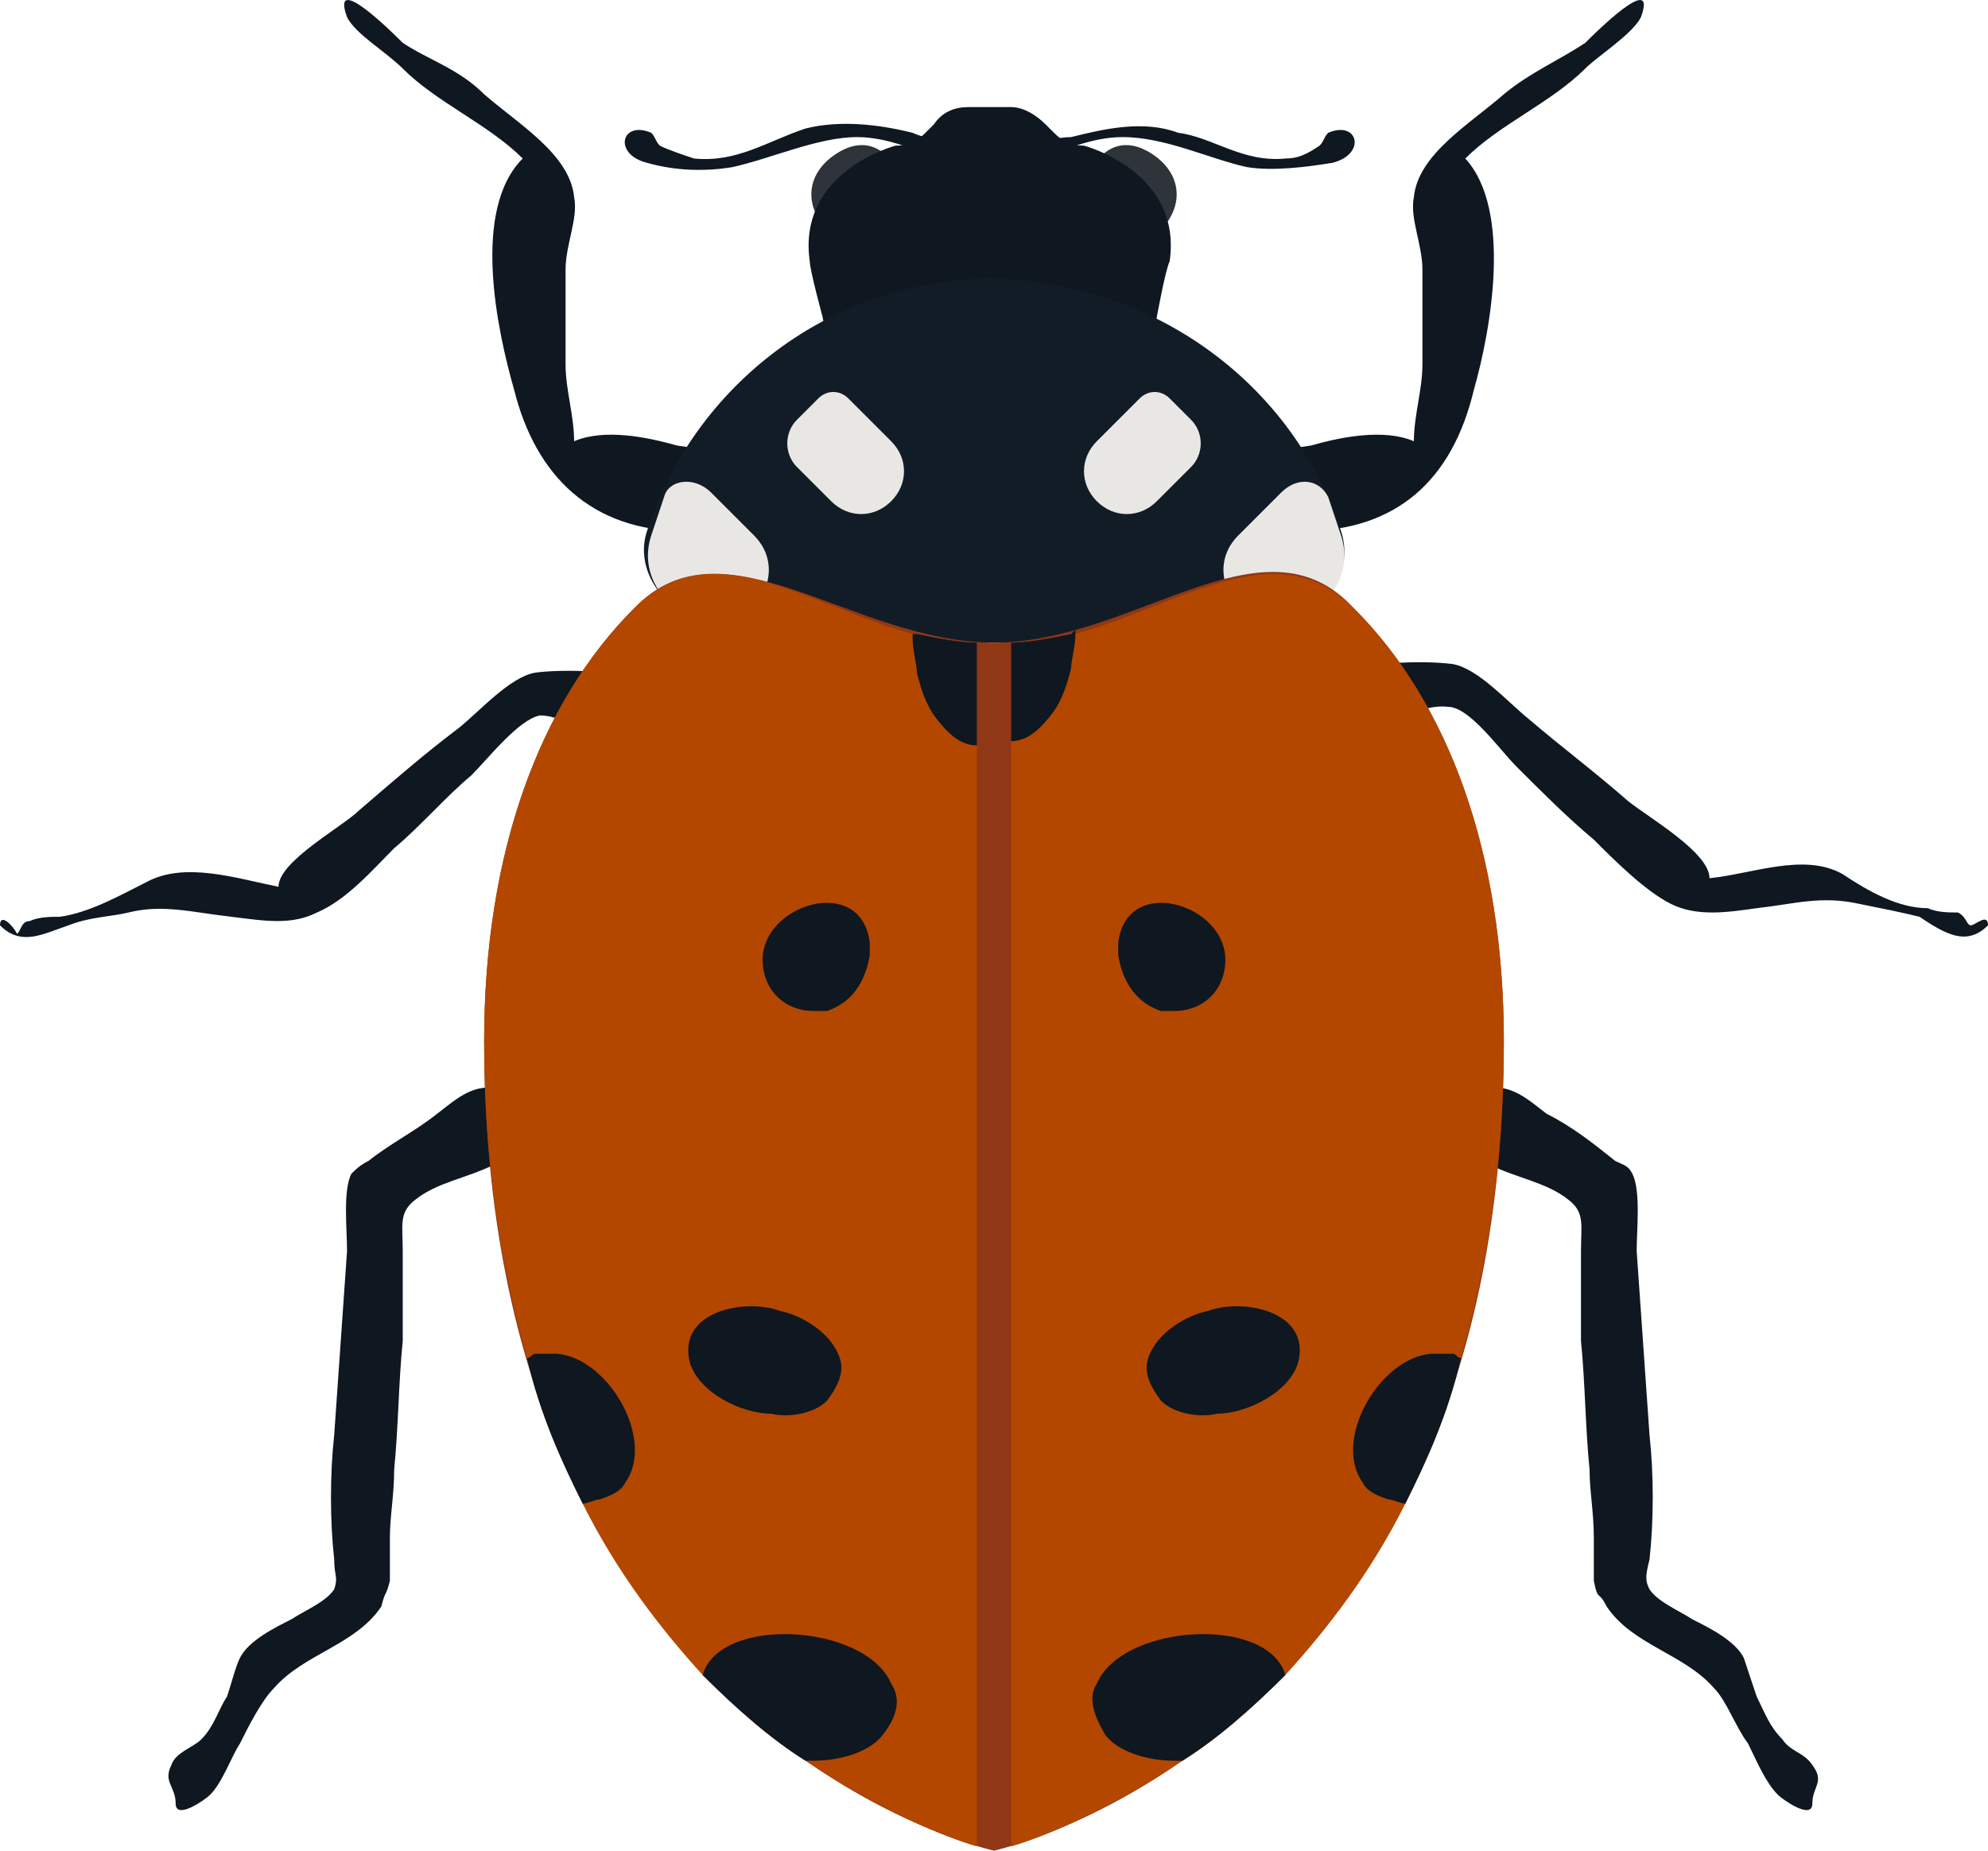 <svg xmlns="http://www.w3.org/2000/svg" width="46.4" height="43.2" viewBox="0 0 46.4 43.2" enable-background="new 0 0 46.4 43.2"><g fill="#2f343a"><path d="m20.9 3.9c.3.5-.4.3-.9.6s-.6 1.1-.9.6-.2-1.1.4-1.5 1.1-.2 1.4.3"/><path d="m25.5 3.9c-.3.5.4.3.9.6s.6 1.1.9.6.2-1.1-.4-1.5-1.1-.2-1.4.3"/></g><g fill="#0f1720"><path d="m25.6 8c.7 0 1.3.1 1.4-.6 0 0 .2-1.1.3-1.3.3-2.1-2-2.7-2-2.7-.3 0-.5-.1-.7-.3l-.2-.2c-.2-.2-.5-.4-.8-.4h-1c-.3 0-.6.1-.8.4l-.2.2c-.2.2-.4.3-.7.3 0 0-2.3.6-2 2.7 0 .2.3 1.3.3 1.3.1.7.7.6 1.4.6h5"/><path d="m22.1 3.8c-.7-.3-1.4-.6-2.1-.6-.9 0-2 .5-2.9.7-.6.1-1.3.1-2-.1-.8-.2-.6-1 .1-.7.1.1.1.2.2.3.2.1.5.2.8.3 1 .1 1.7-.4 2.6-.7.8-.2 1.7-.1 2.5.1.2.1.7.2.9.3.1.1.3.4.3.4-.2 0-.3 0-.4 0"/><path d="m24.1 3.8c-.1 0-.2.1-.3.1 0 0 .2-.3.3-.4.2-.2.6-.3.9-.3.8-.2 1.7-.4 2.5-.1.8.1 1.5.7 2.5.6.3 0 .5-.1.8-.3.1-.1.1-.2.2-.3.7-.3.9.5.1.7-.6.1-1.4.2-2 .1-.9-.2-1.9-.7-2.9-.7-.7 0-1.4.3-2.1.6"/><path d="m0 21.6c.5.5 1 .2 1.6 0 .5-.2 1-.2 1.4-.3.8-.2 1.5 0 2.4.1.8.1 1.4.2 2-.1.7-.3 1.3-1 1.8-1.5.6-.5 1.2-1.2 1.8-1.7.4-.4 1.1-1.3 1.6-1.4.7 0 1.6.8 2.4.9 1.5.4 1.7-1.6.2-1.8-.8-.1-1.9-.2-2.7-.1-.6.1-1.3.9-1.8 1.3-.8.6-1.6 1.3-2.3 1.9-.4.4-1.9 1.2-1.9 1.8-1-.2-2.2-.6-3.1-.1-.6.3-1.3.7-2 .8-.2 0-.5 0-.7.1-.2 0-.2.2-.3.3-.1-.2-.4-.5-.4-.2"/><path d="m4.1 42.1c0 .4.7-.1.8-.2.3-.3.5-.9.7-1.2.2-.4.5-1 .8-1.3.7-.8 1.9-1 2.5-1.9.1-.4.1-.2.2-.6 0-.1 0-.3 0-.4 0-.2 0-.4 0-.6 0-.5.1-1 .1-1.6.1-1 .1-2 .2-3 0-.7 0-1.4 0-2.1 0-.6-.1-.9.3-1.2.5-.4 1.2-.5 1.8-.8.8-.4 1.2-1.6.1-1.8-.6-.1-1 .3-1.4.6-.5.4-1.1.7-1.6 1.1-.2.1-.3.2-.4.3-.2.4-.1 1.3-.1 1.8-.1 1.4-.2 2.9-.3 4.3-.1.9-.1 2 0 2.9 0 .4.1.4 0 .7-.2.3-.7.5-1 .7-.4.2-1 .5-1.2.9-.1.2-.2.6-.3.9-.2.3-.3.7-.6 1-.2.2-.6.3-.7.6-.2.4.1.5.1.9"/><path d="m16 12.4c.7 0 1.7.1 1.5-1.1-.2-.8-1.1-.8-1.7-.9-.7-.2-1.7-.4-2.4-.1 0-.6-.2-1.2-.2-1.8 0-.7 0-1.5 0-2.2 0-.6.3-1.2.2-1.7-.1-1-1.3-1.7-2.1-2.4-.6-.6-1.3-.8-1.9-1.2-.2-.2-1.7-1.7-1.3-.6.2.4.9.8 1.3 1.2.8.8 2 1.3 2.8 2.1-1.2 1.2-.6 4-.2 5.4.5 2 1.8 3.3 4 3.3"/><path d="m46.4 21.6c0-.3-.3 0-.4 0-.1 0-.1-.2-.3-.3-.2 0-.5 0-.7-.1-.7 0-1.4-.4-2-.8-.9-.5-2.1 0-3.1.1 0-.6-1.4-1.4-1.9-1.8-.8-.7-1.6-1.3-2.3-1.9-.5-.4-1.2-1.2-1.8-1.3-.8-.1-1.9 0-2.7.1-1.5.2-1.3 2.2.2 1.8.7-.2 1.6-1 2.4-.9.5 0 1.2 1 1.6 1.4.6.6 1.2 1.2 1.8 1.7.5.5 1.2 1.2 1.8 1.5.6.3 1.3.2 2 .1.9-.1 1.5-.3 2.4-.1.5.1 1 .2 1.4.3.6.4 1.1.7 1.6.2"/><path d="m42.3 42.1c0-.4.3-.5 0-.9-.2-.3-.5-.3-.7-.6-.3-.3-.4-.6-.6-1-.1-.3-.2-.6-.3-.9-.2-.4-.8-.7-1.2-.9-.3-.2-.8-.4-1-.7-.1-.2-.1-.3 0-.7.1-.9.1-2 0-2.9-.1-1.4-.2-2.9-.3-4.3 0-.5.1-1.4-.1-1.8-.1-.2-.2-.2-.4-.3-.5-.4-1-.8-1.6-1.1-.4-.3-.8-.7-1.4-.6-1.2.2-.7 1.5.1 1.8.6.3 1.3.4 1.8.8.4.3.3.6.3 1.2 0 .7 0 1.4 0 2.1.1 1 .1 2 .2 3 0 .5.1 1 .1 1.6 0 .2 0 .4 0 .6 0 .1 0 .3 0 .4.1.5.1.2.3.6.6.9 1.8 1.1 2.5 1.9.3.3.5.9.8 1.3.2.4.4.9.7 1.2.1.1.8.6.8.2"/><path d="m30.4 12.4c2.2 0 3.5-1.2 4-3.3.4-1.4.9-4.2-.2-5.4.8-.8 2-1.3 2.8-2.1.3-.3 1.1-.8 1.3-1.2.4-1.1-1.1.4-1.3.6-.6.4-1.3.7-1.9 1.2-.8.7-2 1.4-2.1 2.4-.1.5.2 1.1.2 1.7 0 .7 0 1.5 0 2.2 0 .6-.2 1.2-.2 1.8-.7-.3-1.7-.1-2.4.1-.6.1-1.5.1-1.7.9-.2 1.2.8 1.1 1.5 1.1"/></g><path d="m31.3 12.4c.3.9-.3 1.9-1.3 2-1.8.2-4.7.6-6.8.6s-5-.3-6.8-.6c-.9-.1-1.6-1.1-1.3-2 1.1-3.4 4.3-5.9 8.1-5.9 3.8.1 7 2.5 8.1 5.9" fill="#121c26"/><g fill="#e8e7e3"><path d="m15.5 11.6c-.1.3-.2.6-.3.9-.3.9.3 1.8 1.3 2 0 0 0 0 .1 0 1.1.1 1.8-1.2 1-2-.3-.3-.7-.7-1-1-.4-.4-1-.3-1.1.1"/><path d="m19.1 9.3c-.2.2-.3.3-.5.5-.3.3-.3.8 0 1.1.3.3.5.5.8.8.4.4 1 .4 1.4 0s.4-1 0-1.4c-.3-.3-.7-.7-1-1-.2-.2-.5-.2-.7 0"/><path d="m31 11.6c.1.3.2.6.3.9.3.9-.3 1.8-1.3 2 0 0 0 0-.1 0-1.1.1-1.8-1.2-1-2 .3-.3.7-.7 1-1 .4-.4.9-.3 1.1.1"/><path d="m27.3 9.3c.2.2.3.3.5.5.3.3.3.8 0 1.1-.3.3-.5.5-.8.8-.4.4-1 .4-1.4 0s-.4-1 0-1.4c.3-.3.7-.7 1-1 .2-.2.5-.2.7 0"/></g><path d="m35.1 24.3c0 16.3-11.9 18.9-11.9 18.9s-11.9-2.6-11.9-18.9c0-4.4 1.3-7.9 3.5-10.1 2.1-2.2 5.1.8 8.4.8 3.3 0 6.3-3.1 8.4-.8 2.2 2.2 3.5 5.7 3.5 10.1" fill="#903716"/><path d="m22.8 15v28.1c-.7-.2-2.2-.8-4-2-.8-.5-1.6-1.2-2.4-2-1-1.1-2-2.4-2.8-4-.5-1-1-2.1-1.3-3.4-.6-2.1-1-4.5-1-7.4 0-4.4 1.3-7.9 3.5-10.1 1.8-1.8 4-.1 6.5.6 0 0 .1 0 .1 0 .5.1 1 .2 1.4.2" fill="#b34700"/><g fill="#0f1720"><path d="m19.6 31.7c.1.3 0 .6-.3 1-.3.3-.9.4-1.3.3-.7 0-1.7-.5-1.9-1.2-.3-1.2 1.3-1.5 2.1-1.2.5.1 1.2.5 1.4 1.1"/><path d="m20.6 40.5c-.3.4-1 .6-1.6.6-.1 0-.1 0-.2 0-.8-.5-1.6-1.2-2.4-2 .4-1.4 3.8-1.2 4.4.2.2.3.2.7-.2 1.2"/><path d="m20.3 22.3c-.1.6-.4 1.1-1 1.3-.1 0-.2 0-.3 0-.7 0-1.2-.5-1.2-1.2 0-1.3 2.3-2 2.5-.4 0 0 0 .1 0 .3"/><path d="m14.6 34.6c-.1.2-.3.3-.6.4-.1 0-.3.1-.4.1-.5-1-1-2.1-1.3-3.4.1 0 .1-.1.2-.1.2 0 .3 0 .5 0 1.2.1 2.3 2 1.6 3"/><path d="m22.8 15v2.4c-.4 0-.7-.3-1-.7-.2-.3-.3-.6-.4-1 0-.2-.1-.5-.1-.8v-.1c0 0 .1 0 .1 0 .5.1 1 .2 1.4.2"/></g><path d="m35.1 24.3c0 2.9-.4 5.3-1 7.4-.3 1.3-.8 2.4-1.3 3.4-.8 1.6-1.8 2.9-2.8 4-.8.8-1.6 1.5-2.4 2-1.8 1.2-3.3 1.8-4 2v-28.1c.4 0 .9-.1 1.4-.2 0 0 .1 0 .1 0 2.5-.7 4.7-2.4 6.5-.6 2.2 2.2 3.5 5.7 3.5 10.1" fill="#b34700"/><g fill="#0f1720"><path d="m26.8 31.7c-.1.3 0 .6.3 1 .3.3.9.4 1.3.3.7 0 1.7-.5 1.9-1.2.3-1.2-1.3-1.5-2.1-1.2-.5.1-1.2.5-1.4 1.1"/><path d="m25.8 40.5c.3.4 1 .6 1.6.6.1 0 .1 0 .2 0 .8-.5 1.6-1.2 2.4-2-.4-1.4-3.8-1.2-4.4.2-.2.3-.1.7.2 1.2"/><path d="m26.1 22.3c.1.6.4 1.1 1 1.3.1 0 .2 0 .3 0 .7 0 1.2-.5 1.2-1.2 0-1.3-2.3-2-2.5-.4 0 0 0 .1 0 .3"/><path d="m31.8 34.6c.1.2.3.3.6.4.1 0 .3.1.4.1.5-1 1-2.1 1.3-3.4-.1 0-.1-.1-.2-.1-.2 0-.3 0-.5 0-1.2.1-2.3 2-1.6 3"/><path d="m25.1 14.7v.1c0 .3-.1.6-.1.8-.1.4-.2.7-.4 1-.3.4-.6.7-1 .7v-2.3c.4 0 .9-.1 1.4-.2 0 0 .1-.1.1-.1"/></g></svg>